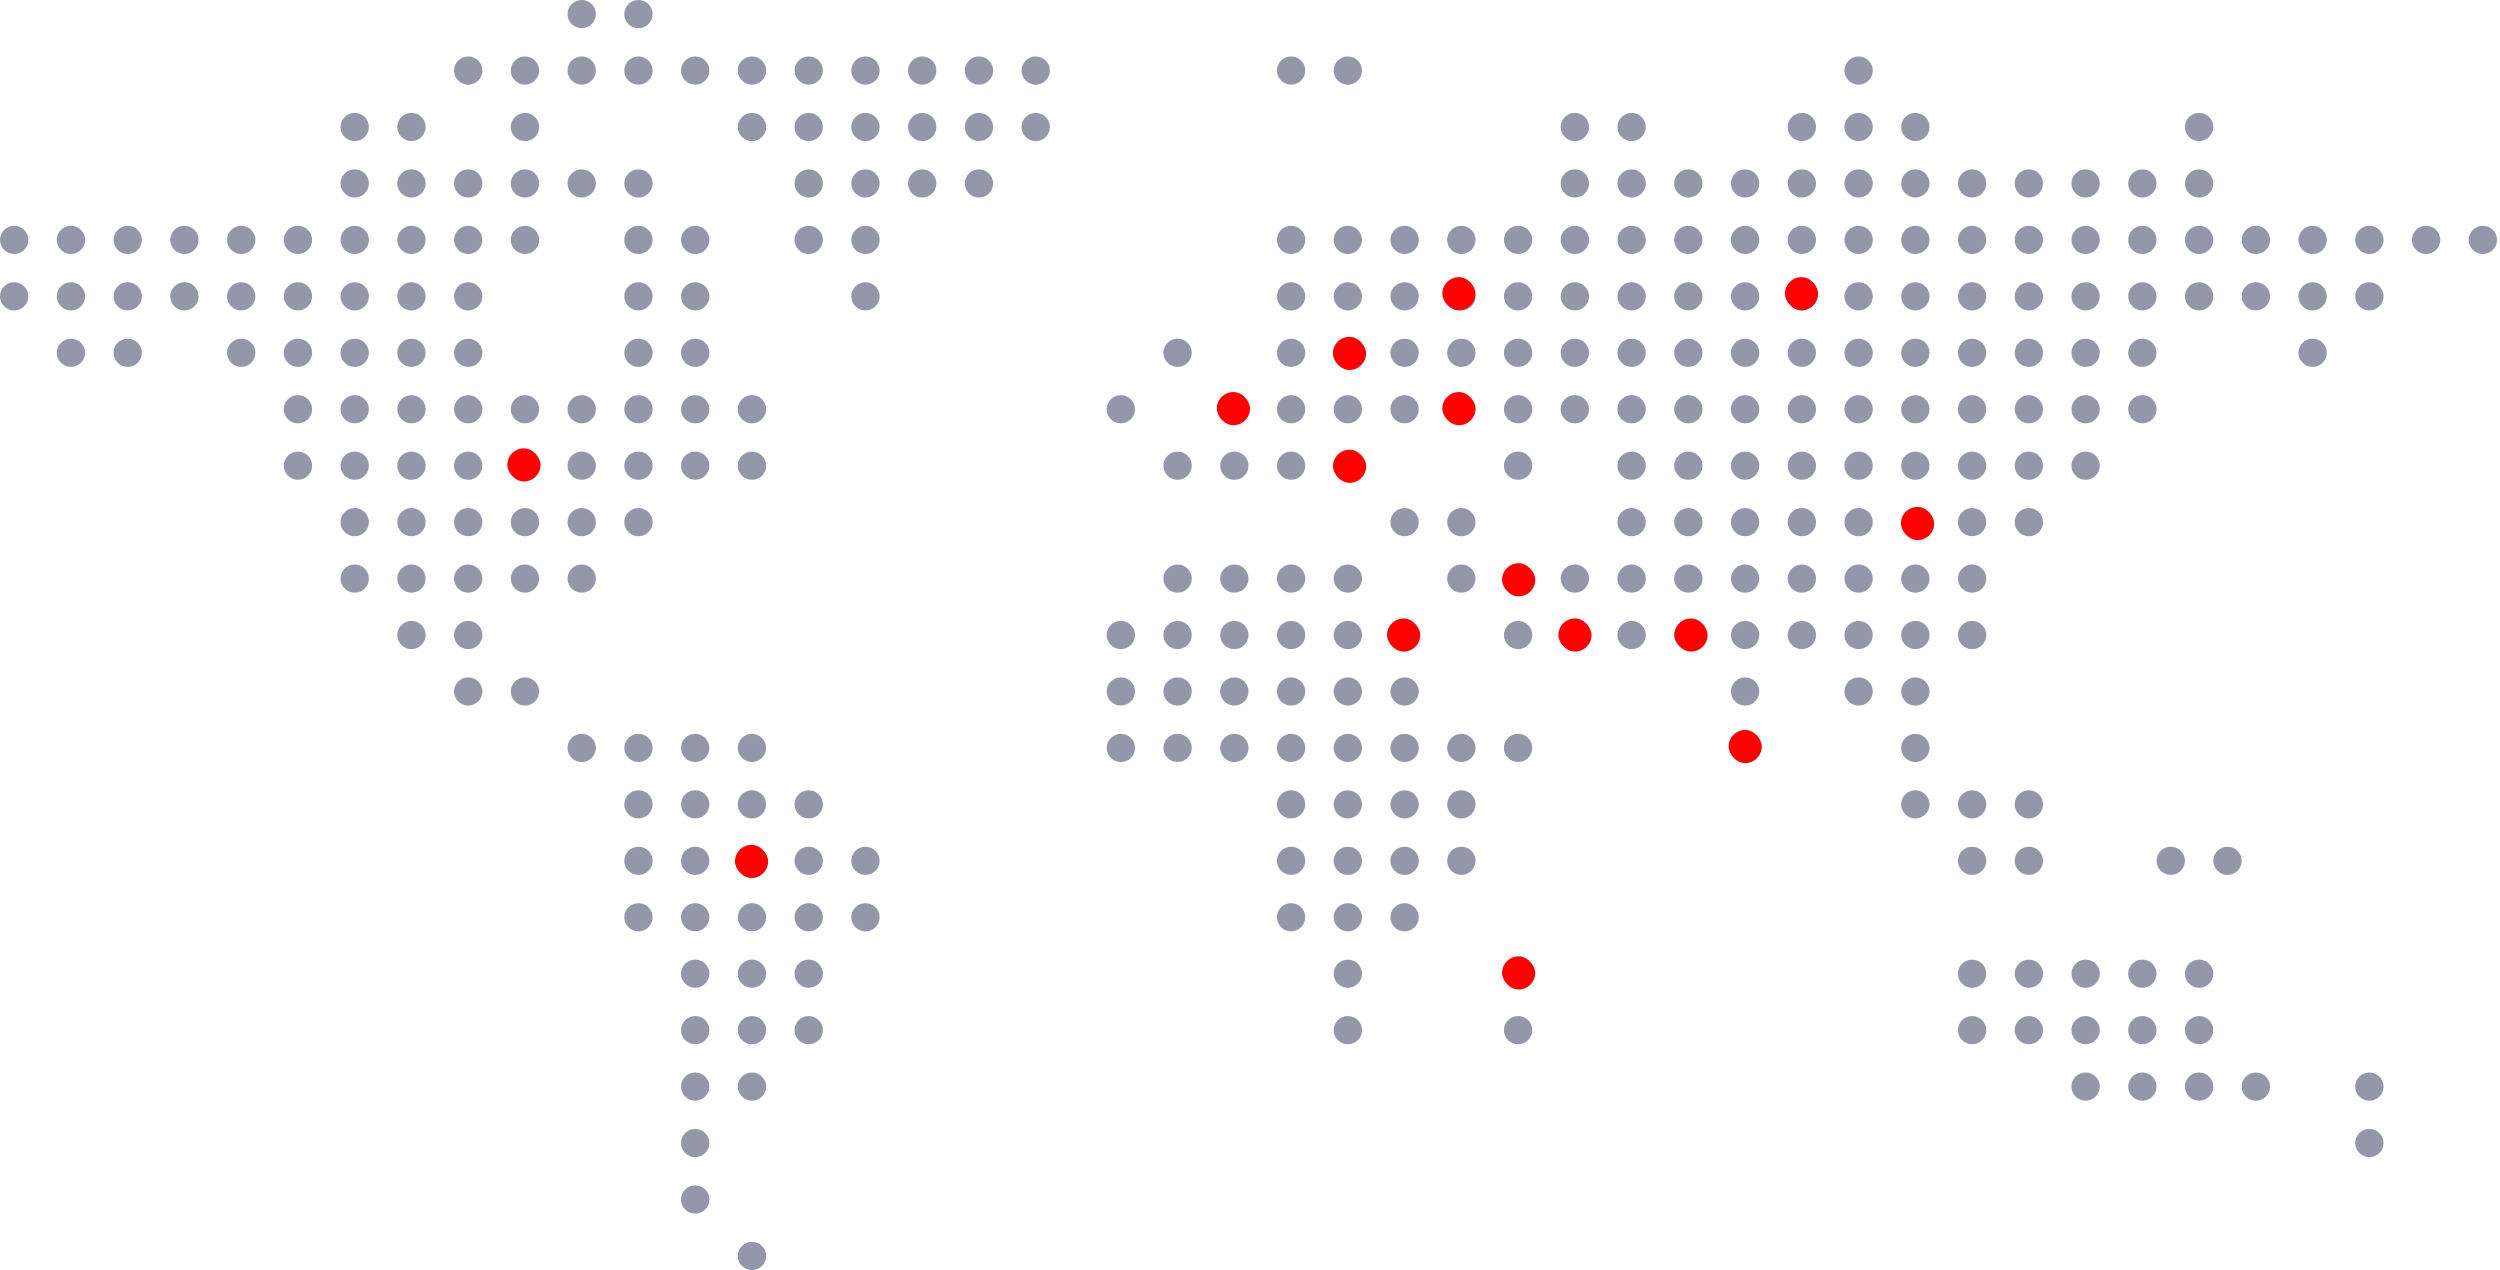 <svg width="561" height="285" viewBox="0 0 561 285" fill="none" xmlns="http://www.w3.org/2000/svg">
<path fill-rule="evenodd" clip-rule="evenodd" d="M0 53.833C0 52.084 1.435 50.667 3.184 50.667C4.933 50.667 6.367 52.084 6.367 53.833C6.367 55.582 4.933 57 3.184 57C1.435 57 0 55.582 0 53.833ZM0 66.5C0 64.751 1.435 63.333 3.184 63.333C4.933 63.333 6.367 64.751 6.367 66.5C6.367 68.249 4.933 69.667 3.184 69.667C1.435 69.667 0 68.249 0 66.5ZM12.735 53.833C12.735 52.084 14.17 50.667 15.919 50.667C17.668 50.667 19.102 52.084 19.102 53.833C19.102 55.582 17.668 57 15.919 57C14.17 57 12.735 55.582 12.735 53.833ZM12.735 66.5C12.735 64.751 14.17 63.333 15.919 63.333C17.668 63.333 19.102 64.751 19.102 66.5C19.102 68.249 17.668 69.667 15.919 69.667C14.17 69.667 12.735 68.249 12.735 66.5ZM12.735 79.167C12.735 77.418 14.17 76 15.919 76C17.668 76 19.102 77.418 19.102 79.167C19.102 80.916 17.668 82.333 15.919 82.333C14.17 82.333 12.735 80.916 12.735 79.167ZM25.47 53.833C25.47 52.084 26.905 50.667 28.654 50.667C30.403 50.667 31.837 52.084 31.837 53.833C31.837 55.582 30.403 57 28.654 57C26.905 57 25.47 55.582 25.47 53.833ZM25.47 66.5C25.47 64.751 26.905 63.333 28.654 63.333C30.403 63.333 31.837 64.751 31.837 66.5C31.837 68.249 30.403 69.667 28.654 69.667C26.905 69.667 25.47 68.249 25.47 66.5ZM38.205 53.833C38.205 52.084 39.64 50.667 41.389 50.667C43.138 50.667 44.572 52.084 44.572 53.833C44.572 55.582 43.138 57 41.389 57C39.64 57 38.205 55.582 38.205 53.833ZM38.205 66.5C38.205 64.751 39.64 63.333 41.389 63.333C43.138 63.333 44.572 64.751 44.572 66.5C44.572 68.249 43.138 69.667 41.389 69.667C39.64 69.667 38.205 68.249 38.205 66.5ZM25.47 79.167C25.47 77.418 26.905 76 28.654 76C30.403 76 31.837 77.418 31.837 79.167C31.837 80.916 30.403 82.333 28.654 82.333C26.905 82.333 25.47 80.916 25.47 79.167ZM50.94 53.833C50.94 52.084 52.375 50.667 54.124 50.667C55.873 50.667 57.307 52.084 57.307 53.833C57.307 55.582 55.873 57 54.124 57C52.375 57 50.94 55.582 50.94 53.833ZM50.94 66.5C50.94 64.751 52.375 63.333 54.124 63.333C55.873 63.333 57.307 64.751 57.307 66.5C57.307 68.249 55.873 69.667 54.124 69.667C52.375 69.667 50.94 68.249 50.94 66.5ZM50.94 79.167C50.94 77.418 52.375 76 54.124 76C55.873 76 57.307 77.418 57.307 79.167C57.307 80.916 55.873 82.333 54.124 82.333C52.375 82.333 50.94 80.916 50.94 79.167ZM63.675 53.833C63.675 52.084 65.11 50.667 66.859 50.667C68.608 50.667 70.042 52.084 70.042 53.833C70.042 55.582 68.608 57 66.859 57C65.11 57 63.675 55.582 63.675 53.833ZM63.675 66.5C63.675 64.751 65.11 63.333 66.859 63.333C68.608 63.333 70.042 64.751 70.042 66.5C70.042 68.249 68.608 69.667 66.859 69.667C65.11 69.667 63.675 68.249 63.675 66.5ZM63.675 79.167C63.675 77.418 65.11 76 66.859 76C68.608 76 70.042 77.418 70.042 79.167C70.042 80.916 68.608 82.333 66.859 82.333C65.11 82.333 63.675 80.916 63.675 79.167ZM63.675 91.833C63.675 90.084 65.11 88.667 66.859 88.667C68.608 88.667 70.042 90.084 70.042 91.833C70.042 93.582 68.608 95 66.859 95C65.11 95 63.675 93.582 63.675 91.833ZM63.675 104.5C63.675 102.751 65.11 101.333 66.859 101.333C68.608 101.333 70.042 102.751 70.042 104.5C70.042 106.249 68.608 107.667 66.859 107.667C65.11 107.667 63.675 106.249 63.675 104.5ZM76.41 28.5C76.41 26.751 77.845 25.333 79.594 25.333C81.343 25.333 82.777 26.751 82.777 28.5C82.777 30.249 81.343 31.667 79.594 31.667C77.845 31.667 76.41 30.249 76.41 28.5ZM76.41 41.167C76.41 39.418 77.845 38 79.594 38C81.343 38 82.777 39.418 82.777 41.167C82.777 42.916 81.343 44.333 79.594 44.333C77.845 44.333 76.41 42.916 76.41 41.167ZM76.41 53.833C76.41 52.084 77.845 50.667 79.594 50.667C81.343 50.667 82.777 52.084 82.777 53.833C82.777 55.582 81.343 57 79.594 57C77.845 57 76.41 55.582 76.41 53.833ZM76.41 66.5C76.41 64.751 77.845 63.333 79.594 63.333C81.343 63.333 82.777 64.751 82.777 66.5C82.777 68.249 81.343 69.667 79.594 69.667C77.845 69.667 76.41 68.249 76.41 66.5ZM76.41 79.167C76.41 77.418 77.845 76 79.594 76C81.343 76 82.777 77.418 82.777 79.167C82.777 80.916 81.343 82.333 79.594 82.333C77.845 82.333 76.41 80.916 76.41 79.167ZM76.41 91.833C76.41 90.084 77.845 88.667 79.594 88.667C81.343 88.667 82.777 90.084 82.777 91.833C82.777 93.582 81.343 95 79.594 95C77.845 95 76.41 93.582 76.41 91.833ZM76.41 104.5C76.41 102.751 77.845 101.333 79.594 101.333C81.343 101.333 82.777 102.751 82.777 104.5C82.777 106.249 81.343 107.667 79.594 107.667C77.845 107.667 76.41 106.249 76.41 104.5ZM76.41 117.167C76.41 115.418 77.845 114 79.594 114C81.343 114 82.777 115.418 82.777 117.167C82.777 118.916 81.343 120.333 79.594 120.333C77.845 120.333 76.41 118.916 76.41 117.167ZM76.41 129.833C76.41 128.084 77.845 126.667 79.594 126.667C81.343 126.667 82.777 128.084 82.777 129.833C82.777 131.582 81.343 133 79.594 133C77.845 133 76.41 131.582 76.41 129.833ZM89.145 28.5C89.145 26.751 90.58 25.333 92.329 25.333C94.078 25.333 95.512 26.751 95.512 28.5C95.512 30.249 94.078 31.667 92.329 31.667C90.58 31.667 89.145 30.249 89.145 28.5ZM101.88 15.833C101.88 14.084 103.315 12.667 105.064 12.667C106.812 12.667 108.247 14.084 108.247 15.833C108.247 17.582 106.812 19 105.064 19C103.315 19 101.88 17.582 101.88 15.833ZM89.145 41.167C89.145 39.418 90.58 38 92.329 38C94.078 38 95.512 39.418 95.512 41.167C95.512 42.916 94.078 44.333 92.329 44.333C90.58 44.333 89.145 42.916 89.145 41.167ZM89.145 53.833C89.145 52.084 90.58 50.667 92.329 50.667C94.078 50.667 95.512 52.084 95.512 53.833C95.512 55.582 94.078 57 92.329 57C90.58 57 89.145 55.582 89.145 53.833ZM89.145 66.5C89.145 64.751 90.58 63.333 92.329 63.333C94.078 63.333 95.512 64.751 95.512 66.5C95.512 68.249 94.078 69.667 92.329 69.667C90.58 69.667 89.145 68.249 89.145 66.5ZM89.145 79.167C89.145 77.418 90.58 76 92.329 76C94.078 76 95.512 77.418 95.512 79.167C95.512 80.916 94.078 82.333 92.329 82.333C90.58 82.333 89.145 80.916 89.145 79.167ZM89.145 91.833C89.145 90.084 90.58 88.667 92.329 88.667C94.078 88.667 95.512 90.084 95.512 91.833C95.512 93.582 94.078 95 92.329 95C90.58 95 89.145 93.582 89.145 91.833ZM89.145 104.5C89.145 102.751 90.58 101.333 92.329 101.333C94.078 101.333 95.512 102.751 95.512 104.5C95.512 106.249 94.078 107.667 92.329 107.667C90.58 107.667 89.145 106.249 89.145 104.5ZM89.145 117.167C89.145 115.418 90.58 114 92.329 114C94.078 114 95.512 115.418 95.512 117.167C95.512 118.916 94.078 120.333 92.329 120.333C90.58 120.333 89.145 118.916 89.145 117.167ZM89.145 129.833C89.145 128.084 90.58 126.667 92.329 126.667C94.078 126.667 95.512 128.084 95.512 129.833C95.512 131.582 94.078 133 92.329 133C90.58 133 89.145 131.582 89.145 129.833ZM89.145 142.5C89.145 140.751 90.58 139.333 92.329 139.333C94.078 139.333 95.512 140.751 95.512 142.5C95.512 144.249 94.078 145.667 92.329 145.667C90.58 145.667 89.145 144.249 89.145 142.5ZM101.88 41.167C101.88 39.418 103.315 38 105.064 38C106.812 38 108.247 39.418 108.247 41.167C108.247 42.916 106.812 44.333 105.064 44.333C103.315 44.333 101.88 42.916 101.88 41.167ZM101.88 53.833C101.88 52.084 103.315 50.667 105.064 50.667C106.812 50.667 108.247 52.084 108.247 53.833C108.247 55.582 106.812 57 105.064 57C103.315 57 101.88 55.582 101.88 53.833ZM101.88 66.5C101.88 64.751 103.315 63.333 105.064 63.333C106.812 63.333 108.247 64.751 108.247 66.5C108.247 68.249 106.812 69.667 105.064 69.667C103.315 69.667 101.88 68.249 101.88 66.5ZM101.88 79.167C101.88 77.418 103.315 76 105.064 76C106.812 76 108.247 77.418 108.247 79.167C108.247 80.916 106.812 82.333 105.064 82.333C103.315 82.333 101.88 80.916 101.88 79.167ZM101.88 91.833C101.88 90.084 103.315 88.667 105.064 88.667C106.812 88.667 108.247 90.084 108.247 91.833C108.247 93.582 106.812 95 105.064 95C103.315 95 101.88 93.582 101.88 91.833ZM101.88 104.5C101.88 102.751 103.315 101.333 105.064 101.333C106.812 101.333 108.247 102.751 108.247 104.5C108.247 106.249 106.812 107.667 105.064 107.667C103.315 107.667 101.88 106.249 101.88 104.5ZM101.88 117.167C101.88 115.418 103.315 114 105.064 114C106.812 114 108.247 115.418 108.247 117.167C108.247 118.916 106.812 120.333 105.064 120.333C103.315 120.333 101.88 118.916 101.88 117.167ZM101.88 129.833C101.88 128.084 103.315 126.667 105.064 126.667C106.812 126.667 108.247 128.084 108.247 129.833C108.247 131.582 106.812 133 105.064 133C103.315 133 101.88 131.582 101.88 129.833ZM101.88 142.5C101.88 140.751 103.315 139.333 105.064 139.333C106.812 139.333 108.247 140.751 108.247 142.5C108.247 144.249 106.812 145.667 105.064 145.667C103.315 145.667 101.88 144.249 101.88 142.5ZM101.88 155.167C101.88 153.418 103.315 152 105.064 152C106.812 152 108.247 153.418 108.247 155.167C108.247 156.916 106.812 158.333 105.064 158.333C103.315 158.333 101.88 156.916 101.88 155.167ZM114.615 15.833C114.615 14.084 116.05 12.667 117.799 12.667C119.547 12.667 120.982 14.084 120.982 15.833C120.982 17.582 119.547 19 117.799 19C116.05 19 114.615 17.582 114.615 15.833ZM114.615 28.5C114.615 26.751 116.05 25.333 117.799 25.333C119.547 25.333 120.982 26.751 120.982 28.5C120.982 30.249 119.547 31.667 117.799 31.667C116.05 31.667 114.615 30.249 114.615 28.5ZM114.615 41.167C114.615 39.418 116.05 38 117.799 38C119.547 38 120.982 39.418 120.982 41.167C120.982 42.916 119.547 44.333 117.799 44.333C116.05 44.333 114.615 42.916 114.615 41.167ZM127.35 41.167C127.35 39.418 128.785 38 130.534 38C132.282 38 133.717 39.418 133.717 41.167C133.717 42.916 132.282 44.333 130.534 44.333C128.785 44.333 127.35 42.916 127.35 41.167ZM140.085 41.167C140.085 39.418 141.52 38 143.268 38C145.017 38 146.452 39.418 146.452 41.167C146.452 42.916 145.017 44.333 143.268 44.333C141.52 44.333 140.085 42.916 140.085 41.167ZM114.615 53.833C114.615 52.084 116.05 50.667 117.799 50.667C119.547 50.667 120.982 52.084 120.982 53.833C120.982 55.582 119.547 57 117.799 57C116.05 57 114.615 55.582 114.615 53.833ZM114.615 91.833C114.615 90.084 116.05 88.667 117.799 88.667C119.547 88.667 120.982 90.084 120.982 91.833C120.982 93.582 119.547 95 117.799 95C116.05 95 114.615 93.582 114.615 91.833ZM114.615 104.5C114.615 102.751 116.05 101.333 117.799 101.333C119.547 101.333 120.982 102.751 120.982 104.5C120.982 106.249 119.547 107.667 117.799 107.667C116.05 107.667 114.615 106.249 114.615 104.5ZM114.615 117.167C114.615 115.418 116.05 114 117.799 114C119.547 114 120.982 115.418 120.982 117.167C120.982 118.916 119.547 120.333 117.799 120.333C116.05 120.333 114.615 118.916 114.615 117.167ZM114.615 129.833C114.615 128.084 116.05 126.667 117.799 126.667C119.547 126.667 120.982 128.084 120.982 129.833C120.982 131.582 119.547 133 117.799 133C116.05 133 114.615 131.582 114.615 129.833ZM127.35 91.833C127.35 90.084 128.785 88.667 130.534 88.667C132.282 88.667 133.717 90.084 133.717 91.833C133.717 93.582 132.282 95 130.534 95C128.785 95 127.35 93.582 127.35 91.833ZM127.35 104.5C127.35 102.751 128.785 101.333 130.534 101.333C132.282 101.333 133.717 102.751 133.717 104.5C133.717 106.249 132.282 107.667 130.534 107.667C128.785 107.667 127.35 106.249 127.35 104.5ZM127.35 117.167C127.35 115.418 128.785 114 130.534 114C132.282 114 133.717 115.418 133.717 117.167C133.717 118.916 132.282 120.333 130.534 120.333C128.785 120.333 127.35 118.916 127.35 117.167ZM127.35 129.833C127.35 128.084 128.785 126.667 130.534 126.667C132.282 126.667 133.717 128.084 133.717 129.833C133.717 131.582 132.282 133 130.534 133C128.785 133 127.35 131.582 127.35 129.833ZM127.35 167.833C127.35 166.084 128.785 164.667 130.534 164.667C132.282 164.667 133.717 166.084 133.717 167.833C133.717 169.582 132.282 171 130.534 171C128.785 171 127.35 169.582 127.35 167.833ZM140.085 167.833C140.085 166.084 141.52 164.667 143.268 164.667C145.017 164.667 146.452 166.084 146.452 167.833C146.452 169.582 145.017 171 143.268 171C141.52 171 140.085 169.582 140.085 167.833ZM152.82 167.833C152.82 166.084 154.255 164.667 156.003 164.667C157.752 164.667 159.187 166.084 159.187 167.833C159.187 169.582 157.752 171 156.003 171C154.255 171 152.82 169.582 152.82 167.833ZM165.555 167.833C165.555 166.084 166.99 164.667 168.738 164.667C170.487 164.667 171.922 166.084 171.922 167.833C171.922 169.582 170.487 171 168.738 171C166.99 171 165.555 169.582 165.555 167.833ZM140.085 180.5C140.085 178.751 141.52 177.333 143.268 177.333C145.017 177.333 146.452 178.751 146.452 180.5C146.452 182.249 145.017 183.667 143.268 183.667C141.52 183.667 140.085 182.249 140.085 180.5ZM152.82 180.5C152.82 178.751 154.255 177.333 156.003 177.333C157.752 177.333 159.187 178.751 159.187 180.5C159.187 182.249 157.752 183.667 156.003 183.667C154.255 183.667 152.82 182.249 152.82 180.5ZM165.555 180.5C165.555 178.751 166.99 177.333 168.738 177.333C170.487 177.333 171.922 178.751 171.922 180.5C171.922 182.249 170.487 183.667 168.738 183.667C166.99 183.667 165.555 182.249 165.555 180.5ZM178.29 180.5C178.29 178.751 179.725 177.333 181.473 177.333C183.222 177.333 184.657 178.751 184.657 180.5C184.657 182.249 183.222 183.667 181.473 183.667C179.725 183.667 178.29 182.249 178.29 180.5ZM140.085 193.167C140.085 191.418 141.52 190 143.268 190C145.017 190 146.452 191.418 146.452 193.167C146.452 194.916 145.017 196.333 143.268 196.333C141.52 196.333 140.085 194.916 140.085 193.167ZM152.82 193.167C152.82 191.418 154.255 190 156.003 190C157.752 190 159.187 191.418 159.187 193.167C159.187 194.916 157.752 196.333 156.003 196.333C154.255 196.333 152.82 194.916 152.82 193.167ZM165.555 193.167C165.555 191.418 166.99 190 168.738 190C170.487 190 171.922 191.418 171.922 193.167C171.922 194.916 170.487 196.333 168.738 196.333C166.99 196.333 165.555 194.916 165.555 193.167ZM178.29 193.167C178.29 191.418 179.725 190 181.473 190C183.222 190 184.657 191.418 184.657 193.167C184.657 194.916 183.222 196.333 181.473 196.333C179.725 196.333 178.29 194.916 178.29 193.167ZM191.025 193.167C191.025 191.418 192.46 190 194.208 190C195.957 190 197.392 191.418 197.392 193.167C197.392 194.916 195.957 196.333 194.208 196.333C192.46 196.333 191.025 194.916 191.025 193.167ZM140.085 205.833C140.085 204.084 141.52 202.667 143.268 202.667C145.017 202.667 146.452 204.084 146.452 205.833C146.452 207.582 145.017 209 143.268 209C141.52 209 140.085 207.582 140.085 205.833ZM152.82 205.833C152.82 204.084 154.255 202.667 156.003 202.667C157.752 202.667 159.187 204.084 159.187 205.833C159.187 207.582 157.752 209 156.003 209C154.255 209 152.82 207.582 152.82 205.833ZM165.555 205.833C165.555 204.084 166.99 202.667 168.738 202.667C170.487 202.667 171.922 204.084 171.922 205.833C171.922 207.582 170.487 209 168.738 209C166.99 209 165.555 207.582 165.555 205.833ZM178.29 205.833C178.29 204.084 179.725 202.667 181.473 202.667C183.222 202.667 184.657 204.084 184.657 205.833C184.657 207.582 183.222 209 181.473 209C179.725 209 178.29 207.582 178.29 205.833ZM152.82 218.5C152.82 216.751 154.255 215.333 156.003 215.333C157.752 215.333 159.187 216.751 159.187 218.5C159.187 220.249 157.752 221.667 156.003 221.667C154.255 221.667 152.82 220.249 152.82 218.5ZM165.555 218.5C165.555 216.751 166.99 215.333 168.738 215.333C170.487 215.333 171.922 216.751 171.922 218.5C171.922 220.249 170.487 221.667 168.738 221.667C166.99 221.667 165.555 220.249 165.555 218.5ZM178.29 218.5C178.29 216.751 179.725 215.333 181.473 215.333C183.222 215.333 184.657 216.751 184.657 218.5C184.657 220.249 183.222 221.667 181.473 221.667C179.725 221.667 178.29 220.249 178.29 218.5ZM152.82 231.167C152.82 229.418 154.255 228 156.003 228C157.752 228 159.187 229.418 159.187 231.167C159.187 232.916 157.752 234.333 156.003 234.333C154.255 234.333 152.82 232.916 152.82 231.167ZM165.555 231.167C165.555 229.418 166.99 228 168.738 228C170.487 228 171.922 229.418 171.922 231.167C171.922 232.916 170.487 234.333 168.738 234.333C166.99 234.333 165.555 232.916 165.555 231.167ZM152.82 243.833C152.82 242.084 154.255 240.667 156.003 240.667C157.752 240.667 159.187 242.084 159.187 243.833C159.187 245.582 157.752 247 156.003 247C154.255 247 152.82 245.582 152.82 243.833ZM152.82 256.5C152.82 254.751 154.255 253.333 156.003 253.333C157.752 253.333 159.187 254.751 159.187 256.5C159.187 258.249 157.752 259.667 156.003 259.667C154.255 259.667 152.82 258.249 152.82 256.5ZM152.82 269.167C152.82 267.418 154.255 266 156.003 266C157.752 266 159.187 267.418 159.187 269.167C159.187 270.916 157.752 272.333 156.003 272.333C154.255 272.333 152.82 270.916 152.82 269.167ZM165.555 281.833C165.555 280.084 166.99 278.667 168.738 278.667C170.487 278.667 171.922 280.084 171.922 281.833C171.922 283.582 170.487 285 168.738 285C166.99 285 165.555 283.582 165.555 281.833ZM165.555 243.833C165.555 242.084 166.99 240.667 168.738 240.667C170.487 240.667 171.922 242.084 171.922 243.833C171.922 245.582 170.487 247 168.738 247C166.99 247 165.555 245.582 165.555 243.833ZM178.29 231.167C178.29 229.418 179.725 228 181.473 228C183.222 228 184.657 229.418 184.657 231.167C184.657 232.916 183.222 234.333 181.473 234.333C179.725 234.333 178.29 232.916 178.29 231.167ZM191.025 205.833C191.025 204.084 192.46 202.667 194.208 202.667C195.957 202.667 197.392 204.084 197.392 205.833C197.392 207.582 195.957 209 194.208 209C192.46 209 191.025 207.582 191.025 205.833ZM140.085 79.167C140.085 77.418 141.52 76 143.268 76C145.017 76 146.452 77.418 146.452 79.167C146.452 80.916 145.017 82.333 143.268 82.333C141.52 82.333 140.085 80.916 140.085 79.167ZM140.085 91.833C140.085 90.084 141.52 88.667 143.268 88.667C145.017 88.667 146.452 90.084 146.452 91.833C146.452 93.582 145.017 95 143.268 95C141.52 95 140.085 93.582 140.085 91.833ZM140.085 53.833C140.085 52.084 141.52 50.667 143.268 50.667C145.017 50.667 146.452 52.084 146.452 53.833C146.452 55.582 145.017 57 143.268 57C141.52 57 140.085 55.582 140.085 53.833ZM140.085 66.5C140.085 64.751 141.52 63.333 143.268 63.333C145.017 63.333 146.452 64.751 146.452 66.5C146.452 68.249 145.017 69.667 143.268 69.667C141.52 69.667 140.085 68.249 140.085 66.5ZM140.085 104.5C140.085 102.751 141.52 101.333 143.268 101.333C145.017 101.333 146.452 102.751 146.452 104.5C146.452 106.249 145.017 107.667 143.268 107.667C141.52 107.667 140.085 106.249 140.085 104.5ZM152.82 79.167C152.82 77.418 154.255 76 156.003 76C157.752 76 159.187 77.418 159.187 79.167C159.187 80.916 157.752 82.333 156.003 82.333C154.255 82.333 152.82 80.916 152.82 79.167ZM152.82 91.833C152.82 90.084 154.255 88.667 156.003 88.667C157.752 88.667 159.187 90.084 159.187 91.833C159.187 93.582 157.752 95 156.003 95C154.255 95 152.82 93.582 152.82 91.833ZM152.82 53.833C152.82 52.084 154.255 50.667 156.003 50.667C157.752 50.667 159.187 52.084 159.187 53.833C159.187 55.582 157.752 57 156.003 57C154.255 57 152.82 55.582 152.82 53.833ZM152.82 66.5C152.82 64.751 154.255 63.333 156.003 63.333C157.752 63.333 159.187 64.751 159.187 66.5C159.187 68.249 157.752 69.667 156.003 69.667C154.255 69.667 152.82 68.249 152.82 66.5ZM152.82 104.5C152.82 102.751 154.255 101.333 156.003 101.333C157.752 101.333 159.187 102.751 159.187 104.5C159.187 106.249 157.752 107.667 156.003 107.667C154.255 107.667 152.82 106.249 152.82 104.5ZM165.555 91.833C165.555 90.084 166.99 88.667 168.738 88.667C170.487 88.667 171.922 90.084 171.922 91.833C171.922 93.582 170.487 95 168.738 95C166.99 95 165.555 93.582 165.555 91.833ZM165.555 104.5C165.555 102.751 166.99 101.333 168.738 101.333C170.487 101.333 171.922 102.751 171.922 104.5C171.922 106.249 170.487 107.667 168.738 107.667C166.99 107.667 165.555 106.249 165.555 104.5ZM140.085 117.167C140.085 115.418 141.52 114 143.268 114C145.017 114 146.452 115.418 146.452 117.167C146.452 118.916 145.017 120.333 143.268 120.333C141.52 120.333 140.085 118.916 140.085 117.167ZM114.615 155.167C114.615 153.418 116.05 152 117.799 152C119.547 152 120.982 153.418 120.982 155.167C120.982 156.916 119.547 158.333 117.799 158.333C116.05 158.333 114.615 156.916 114.615 155.167ZM127.35 3.167C127.35 1.418 128.785 0 130.534 0C132.282 0 133.717 1.418 133.717 3.167C133.717 4.916 132.282 6.333 130.534 6.333C128.785 6.333 127.35 4.916 127.35 3.167ZM127.35 15.833C127.35 14.084 128.785 12.667 130.534 12.667C132.282 12.667 133.717 14.084 133.717 15.833C133.717 17.582 132.282 19 130.534 19C128.785 19 127.35 17.582 127.35 15.833ZM140.085 3.167C140.085 1.418 141.52 0 143.268 0C145.017 0 146.452 1.418 146.452 3.167C146.452 4.916 145.017 6.333 143.268 6.333C141.52 6.333 140.085 4.916 140.085 3.167ZM140.085 15.833C140.085 14.084 141.52 12.667 143.268 12.667C145.017 12.667 146.452 14.084 146.452 15.833C146.452 17.582 145.017 19 143.268 19C141.52 19 140.085 17.582 140.085 15.833ZM152.82 15.833C152.82 14.084 154.255 12.667 156.003 12.667C157.752 12.667 159.187 14.084 159.187 15.833C159.187 17.582 157.752 19 156.003 19C154.255 19 152.82 17.582 152.82 15.833ZM165.555 15.833C165.555 14.084 166.99 12.667 168.738 12.667C170.487 12.667 171.922 14.084 171.922 15.833C171.922 17.582 170.487 19 168.738 19C166.99 19 165.555 17.582 165.555 15.833ZM165.555 28.5C165.555 26.751 166.99 25.333 168.738 25.333C170.487 25.333 171.922 26.751 171.922 28.5C171.922 30.249 170.487 31.667 168.738 31.667C166.99 31.667 165.555 30.249 165.555 28.5ZM178.29 15.833C178.29 14.084 179.725 12.667 181.473 12.667C183.222 12.667 184.657 14.084 184.657 15.833C184.657 17.582 183.222 19 181.473 19C179.725 19 178.29 17.582 178.29 15.833ZM191.025 15.833C191.025 14.084 192.46 12.667 194.208 12.667C195.957 12.667 197.392 14.084 197.392 15.833C197.392 17.582 195.957 19 194.208 19C192.46 19 191.025 17.582 191.025 15.833ZM203.76 15.833C203.76 14.084 205.194 12.667 206.943 12.667C208.692 12.667 210.127 14.084 210.127 15.833C210.127 17.582 208.692 19 206.943 19C205.194 19 203.76 17.582 203.76 15.833ZM216.495 15.833C216.495 14.084 217.929 12.667 219.678 12.667C221.427 12.667 222.862 14.084 222.862 15.833C222.862 17.582 221.427 19 219.678 19C217.929 19 216.495 17.582 216.495 15.833ZM229.23 15.833C229.23 14.084 230.664 12.667 232.413 12.667C234.162 12.667 235.597 14.084 235.597 15.833C235.597 17.582 234.162 19 232.413 19C230.664 19 229.23 17.582 229.23 15.833ZM286.537 15.833C286.537 14.084 287.972 12.667 289.721 12.667C291.47 12.667 292.904 14.084 292.904 15.833C292.904 17.582 291.47 19 289.721 19C287.972 19 286.537 17.582 286.537 15.833ZM299.272 15.833C299.272 14.084 300.707 12.667 302.456 12.667C304.205 12.667 305.639 14.084 305.639 15.833C305.639 17.582 304.205 19 302.456 19C300.707 19 299.272 17.582 299.272 15.833ZM178.29 28.5C178.29 26.751 179.725 25.333 181.473 25.333C183.222 25.333 184.657 26.751 184.657 28.5C184.657 30.249 183.222 31.667 181.473 31.667C179.725 31.667 178.29 30.249 178.29 28.5ZM191.025 28.5C191.025 26.751 192.46 25.333 194.208 25.333C195.957 25.333 197.392 26.751 197.392 28.5C197.392 30.249 195.957 31.667 194.208 31.667C192.46 31.667 191.025 30.249 191.025 28.5ZM203.76 28.5C203.76 26.751 205.194 25.333 206.943 25.333C208.692 25.333 210.127 26.751 210.127 28.5C210.127 30.249 208.692 31.667 206.943 31.667C205.194 31.667 203.76 30.249 203.76 28.5ZM216.495 28.5C216.495 26.751 217.929 25.333 219.678 25.333C221.427 25.333 222.862 26.751 222.862 28.5C222.862 30.249 221.427 31.667 219.678 31.667C217.929 31.667 216.495 30.249 216.495 28.5ZM178.29 41.167C178.29 39.418 179.725 38 181.473 38C183.222 38 184.657 39.418 184.657 41.167C184.657 42.916 183.222 44.333 181.473 44.333C179.725 44.333 178.29 42.916 178.29 41.167ZM191.025 41.167C191.025 39.418 192.46 38 194.208 38C195.957 38 197.392 39.418 197.392 41.167C197.392 42.916 195.957 44.333 194.208 44.333C192.46 44.333 191.025 42.916 191.025 41.167ZM178.29 53.833C178.29 52.084 179.725 50.667 181.473 50.667C183.222 50.667 184.657 52.084 184.657 53.833C184.657 55.582 183.222 57 181.473 57C179.725 57 178.29 55.582 178.29 53.833ZM191.025 53.833C191.025 52.084 192.46 50.667 194.208 50.667C195.957 50.667 197.392 52.084 197.392 53.833C197.392 55.582 195.957 57 194.208 57C192.46 57 191.025 55.582 191.025 53.833ZM191.025 66.5C191.025 64.751 192.46 63.333 194.208 63.333C195.957 63.333 197.392 64.751 197.392 66.5C197.392 68.249 195.957 69.667 194.208 69.667C192.46 69.667 191.025 68.249 191.025 66.5ZM203.76 41.167C203.76 39.418 205.194 38 206.943 38C208.692 38 210.127 39.418 210.127 41.167C210.127 42.916 208.692 44.333 206.943 44.333C205.194 44.333 203.76 42.916 203.76 41.167ZM216.495 41.167C216.495 39.418 217.929 38 219.678 38C221.427 38 222.862 39.418 222.862 41.167C222.862 42.916 221.427 44.333 219.678 44.333C217.929 44.333 216.495 42.916 216.495 41.167ZM229.23 28.5C229.23 26.751 230.664 25.333 232.413 25.333C234.162 25.333 235.597 26.751 235.597 28.5C235.597 30.249 234.162 31.667 232.413 31.667C230.664 31.667 229.23 30.249 229.23 28.5ZM248.332 91.833C248.332 90.084 249.767 88.667 251.516 88.667C253.265 88.667 254.7 90.084 254.7 91.833C254.7 93.582 253.265 95 251.516 95C249.767 95 248.332 93.582 248.332 91.833ZM248.332 142.5C248.332 140.751 249.767 139.333 251.516 139.333C253.265 139.333 254.7 140.751 254.7 142.5C254.7 144.249 253.265 145.667 251.516 145.667C249.767 145.667 248.332 144.249 248.332 142.5ZM248.332 155.167C248.332 153.418 249.767 152 251.516 152C253.265 152 254.7 153.418 254.7 155.167C254.7 156.916 253.265 158.333 251.516 158.333C249.767 158.333 248.332 156.916 248.332 155.167ZM248.332 167.833C248.332 166.084 249.767 164.667 251.516 164.667C253.265 164.667 254.7 166.084 254.7 167.833C254.7 169.582 253.265 171 251.516 171C249.767 171 248.332 169.582 248.332 167.833ZM261.067 142.5C261.067 140.751 262.502 139.333 264.251 139.333C266 139.333 267.435 140.751 267.435 142.5C267.435 144.249 266 145.667 264.251 145.667C262.502 145.667 261.067 144.249 261.067 142.5ZM261.067 155.167C261.067 153.418 262.502 152 264.251 152C266 152 267.435 153.418 267.435 155.167C267.435 156.916 266 158.333 264.251 158.333C262.502 158.333 261.067 156.916 261.067 155.167ZM261.067 167.833C261.067 166.084 262.502 164.667 264.251 164.667C266 164.667 267.435 166.084 267.435 167.833C267.435 169.582 266 171 264.251 171C262.502 171 261.067 169.582 261.067 167.833ZM273.802 142.5C273.802 140.751 275.237 139.333 276.986 139.333C278.735 139.333 280.169 140.751 280.169 142.5C280.169 144.249 278.735 145.667 276.986 145.667C275.237 145.667 273.802 144.249 273.802 142.5ZM273.802 155.167C273.802 153.418 275.237 152 276.986 152C278.735 152 280.169 153.418 280.169 155.167C280.169 156.916 278.735 158.333 276.986 158.333C275.237 158.333 273.802 156.916 273.802 155.167ZM273.802 167.833C273.802 166.084 275.237 164.667 276.986 164.667C278.735 164.667 280.169 166.084 280.169 167.833C280.169 169.582 278.735 171 276.986 171C275.237 171 273.802 169.582 273.802 167.833ZM286.537 142.5C286.537 140.751 287.972 139.333 289.721 139.333C291.47 139.333 292.904 140.751 292.904 142.5C292.904 144.249 291.47 145.667 289.721 145.667C287.972 145.667 286.537 144.249 286.537 142.5ZM261.067 129.833C261.067 128.084 262.502 126.667 264.251 126.667C266 126.667 267.435 128.084 267.435 129.833C267.435 131.582 266 133 264.251 133C262.502 133 261.067 131.582 261.067 129.833ZM273.802 129.833C273.802 128.084 275.237 126.667 276.986 126.667C278.735 126.667 280.169 128.084 280.169 129.833C280.169 131.582 278.735 133 276.986 133C275.237 133 273.802 131.582 273.802 129.833ZM273.802 104.5C273.802 102.751 275.237 101.333 276.986 101.333C278.735 101.333 280.169 102.751 280.169 104.5C280.169 106.249 278.735 107.667 276.986 107.667C275.237 107.667 273.802 106.249 273.802 104.5ZM273.802 91.833C273.802 90.084 275.237 88.667 276.986 88.667C278.735 88.667 280.169 90.084 280.169 91.833C280.169 93.582 278.735 95 276.986 95C275.237 95 273.802 93.582 273.802 91.833ZM286.537 129.833C286.537 128.084 287.972 126.667 289.721 126.667C291.47 126.667 292.904 128.084 292.904 129.833C292.904 131.582 291.47 133 289.721 133C287.972 133 286.537 131.582 286.537 129.833ZM286.537 155.167C286.537 153.418 287.972 152 289.721 152C291.47 152 292.904 153.418 292.904 155.167C292.904 156.916 291.47 158.333 289.721 158.333C287.972 158.333 286.537 156.916 286.537 155.167ZM286.537 167.833C286.537 166.084 287.972 164.667 289.721 164.667C291.47 164.667 292.904 166.084 292.904 167.833C292.904 169.582 291.47 171 289.721 171C287.972 171 286.537 169.582 286.537 167.833ZM286.537 193.167C286.537 191.418 287.972 190 289.721 190C291.47 190 292.904 191.418 292.904 193.167C292.904 194.916 291.47 196.333 289.721 196.333C287.972 196.333 286.537 194.916 286.537 193.167ZM286.537 180.5C286.537 178.751 287.972 177.333 289.721 177.333C291.47 177.333 292.904 178.751 292.904 180.5C292.904 182.249 291.47 183.667 289.721 183.667C287.972 183.667 286.537 182.249 286.537 180.5ZM286.537 205.833C286.537 204.084 287.972 202.667 289.721 202.667C291.47 202.667 292.904 204.084 292.904 205.833C292.904 207.582 291.47 209 289.721 209C287.972 209 286.537 207.582 286.537 205.833ZM299.272 142.5C299.272 140.751 300.707 139.333 302.456 139.333C304.205 139.333 305.639 140.751 305.639 142.5C305.639 144.249 304.205 145.667 302.456 145.667C300.707 145.667 299.272 144.249 299.272 142.5ZM299.272 129.833C299.272 128.084 300.707 126.667 302.456 126.667C304.205 126.667 305.639 128.084 305.639 129.833C305.639 131.582 304.205 133 302.456 133C300.707 133 299.272 131.582 299.272 129.833ZM299.272 155.167C299.272 153.418 300.707 152 302.456 152C304.205 152 305.639 153.418 305.639 155.167C305.639 156.916 304.205 158.333 302.456 158.333C300.707 158.333 299.272 156.916 299.272 155.167ZM299.272 167.833C299.272 166.084 300.707 164.667 302.456 164.667C304.205 164.667 305.639 166.084 305.639 167.833C305.639 169.582 304.205 171 302.456 171C300.707 171 299.272 169.582 299.272 167.833ZM299.272 193.167C299.272 191.418 300.707 190 302.456 190C304.205 190 305.639 191.418 305.639 193.167C305.639 194.916 304.205 196.333 302.456 196.333C300.707 196.333 299.272 194.916 299.272 193.167ZM299.272 180.5C299.272 178.751 300.707 177.333 302.456 177.333C304.205 177.333 305.639 178.751 305.639 180.5C305.639 182.249 304.205 183.667 302.456 183.667C300.707 183.667 299.272 182.249 299.272 180.5ZM299.272 205.833C299.272 204.084 300.707 202.667 302.456 202.667C304.205 202.667 305.639 204.084 305.639 205.833C305.639 207.582 304.205 209 302.456 209C300.707 209 299.272 207.582 299.272 205.833ZM312.007 142.5C312.007 140.751 313.442 139.333 315.191 139.333C316.94 139.333 318.374 140.751 318.374 142.5C318.374 144.249 316.94 145.667 315.191 145.667C313.442 145.667 312.007 144.249 312.007 142.5ZM312.007 155.167C312.007 153.418 313.442 152 315.191 152C316.94 152 318.374 153.418 318.374 155.167C318.374 156.916 316.94 158.333 315.191 158.333C313.442 158.333 312.007 156.916 312.007 155.167ZM312.007 167.833C312.007 166.084 313.442 164.667 315.191 164.667C316.94 164.667 318.374 166.084 318.374 167.833C318.374 169.582 316.94 171 315.191 171C313.442 171 312.007 169.582 312.007 167.833ZM312.007 193.167C312.007 191.418 313.442 190 315.191 190C316.94 190 318.374 191.418 318.374 193.167C318.374 194.916 316.94 196.333 315.191 196.333C313.442 196.333 312.007 194.916 312.007 193.167ZM312.007 180.5C312.007 178.751 313.442 177.333 315.191 177.333C316.94 177.333 318.374 178.751 318.374 180.5C318.374 182.249 316.94 183.667 315.191 183.667C313.442 183.667 312.007 182.249 312.007 180.5ZM324.742 167.833C324.742 166.084 326.177 164.667 327.926 164.667C329.675 164.667 331.109 166.084 331.109 167.833C331.109 169.582 329.675 171 327.926 171C326.177 171 324.742 169.582 324.742 167.833ZM337.477 167.833C337.477 166.084 338.912 164.667 340.661 164.667C342.41 164.667 343.844 166.084 343.844 167.833C343.844 169.582 342.41 171 340.661 171C338.912 171 337.477 169.582 337.477 167.833ZM324.742 193.167C324.742 191.418 326.177 190 327.926 190C329.675 190 331.109 191.418 331.109 193.167C331.109 194.916 329.675 196.333 327.926 196.333C326.177 196.333 324.742 194.916 324.742 193.167ZM324.742 180.5C324.742 178.751 326.177 177.333 327.926 177.333C329.675 177.333 331.109 178.751 331.109 180.5C331.109 182.249 329.675 183.667 327.926 183.667C326.177 183.667 324.742 182.249 324.742 180.5ZM312.007 205.833C312.007 204.084 313.442 202.667 315.191 202.667C316.94 202.667 318.374 204.084 318.374 205.833C318.374 207.582 316.94 209 315.191 209C313.442 209 312.007 207.582 312.007 205.833ZM337.477 218.5C337.477 216.751 338.912 215.333 340.661 215.333C342.41 215.333 343.844 216.751 343.844 218.5C343.844 220.249 342.41 221.667 340.661 221.667C338.912 221.667 337.477 220.249 337.477 218.5ZM337.477 231.167C337.477 229.418 338.912 228 340.661 228C342.41 228 343.844 229.418 343.844 231.167C343.844 232.916 342.41 234.333 340.661 234.333C338.912 234.333 337.477 232.916 337.477 231.167ZM299.272 218.5C299.272 216.751 300.707 215.333 302.456 215.333C304.205 215.333 305.639 216.751 305.639 218.5C305.639 220.249 304.205 221.667 302.456 221.667C300.707 221.667 299.272 220.249 299.272 218.5ZM299.272 231.167C299.272 229.418 300.707 228 302.456 228C304.205 228 305.639 229.418 305.639 231.167C305.639 232.916 304.205 234.333 302.456 234.333C300.707 234.333 299.272 232.916 299.272 231.167ZM286.537 53.833C286.537 52.084 287.972 50.667 289.721 50.667C291.47 50.667 292.904 52.084 292.904 53.833C292.904 55.582 291.47 57 289.721 57C287.972 57 286.537 55.582 286.537 53.833ZM286.537 66.5C286.537 64.751 287.972 63.333 289.721 63.333C291.47 63.333 292.904 64.751 292.904 66.5C292.904 68.249 291.47 69.667 289.721 69.667C287.972 69.667 286.537 68.249 286.537 66.5ZM286.537 91.833C286.537 90.084 287.972 88.667 289.721 88.667C291.47 88.667 292.904 90.084 292.904 91.833C292.904 93.582 291.47 95 289.721 95C287.972 95 286.537 93.582 286.537 91.833ZM286.537 79.167C286.537 77.418 287.972 76 289.721 76C291.47 76 292.904 77.418 292.904 79.167C292.904 80.916 291.47 82.333 289.721 82.333C287.972 82.333 286.537 80.916 286.537 79.167ZM286.537 104.5C286.537 102.751 287.972 101.333 289.721 101.333C291.47 101.333 292.904 102.751 292.904 104.5C292.904 106.249 291.47 107.667 289.721 107.667C287.972 107.667 286.537 106.249 286.537 104.5ZM299.272 53.833C299.272 52.084 300.707 50.667 302.456 50.667C304.205 50.667 305.639 52.084 305.639 53.833C305.639 55.582 304.205 57 302.456 57C300.707 57 299.272 55.582 299.272 53.833ZM299.272 66.5C299.272 64.751 300.707 63.333 302.456 63.333C304.205 63.333 305.639 64.751 305.639 66.5C305.639 68.249 304.205 69.667 302.456 69.667C300.707 69.667 299.272 68.249 299.272 66.5ZM299.272 91.833C299.272 90.084 300.707 88.667 302.456 88.667C304.205 88.667 305.639 90.084 305.639 91.833C305.639 93.582 304.205 95 302.456 95C300.707 95 299.272 93.582 299.272 91.833ZM299.272 79.167C299.272 77.418 300.707 76 302.456 76C304.205 76 305.639 77.418 305.639 79.167C305.639 80.916 304.205 82.333 302.456 82.333C300.707 82.333 299.272 80.916 299.272 79.167ZM312.007 53.833C312.007 52.084 313.442 50.667 315.191 50.667C316.94 50.667 318.374 52.084 318.374 53.833C318.374 55.582 316.94 57 315.191 57C313.442 57 312.007 55.582 312.007 53.833ZM312.007 66.5C312.007 64.751 313.442 63.333 315.191 63.333C316.94 63.333 318.374 64.751 318.374 66.5C318.374 68.249 316.94 69.667 315.191 69.667C313.442 69.667 312.007 68.249 312.007 66.5ZM312.007 91.833C312.007 90.084 313.442 88.667 315.191 88.667C316.94 88.667 318.374 90.084 318.374 91.833C318.374 93.582 316.94 95 315.191 95C313.442 95 312.007 93.582 312.007 91.833ZM312.007 79.167C312.007 77.418 313.442 76 315.191 76C316.94 76 318.374 77.418 318.374 79.167C318.374 80.916 316.94 82.333 315.191 82.333C313.442 82.333 312.007 80.916 312.007 79.167ZM324.742 53.833C324.742 52.084 326.177 50.667 327.926 50.667C329.675 50.667 331.109 52.084 331.109 53.833C331.109 55.582 329.675 57 327.926 57C326.177 57 324.742 55.582 324.742 53.833ZM324.742 66.5C324.742 64.751 326.177 63.333 327.926 63.333C329.675 63.333 331.109 64.751 331.109 66.5C331.109 68.249 329.675 69.667 327.926 69.667C326.177 69.667 324.742 68.249 324.742 66.5ZM324.742 91.833C324.742 90.084 326.177 88.667 327.926 88.667C329.675 88.667 331.109 90.084 331.109 91.833C331.109 93.582 329.675 95 327.926 95C326.177 95 324.742 93.582 324.742 91.833ZM337.477 104.5C337.477 102.751 338.912 101.333 340.661 101.333C342.41 101.333 343.844 102.751 343.844 104.5C343.844 106.249 342.41 107.667 340.661 107.667C338.912 107.667 337.477 106.249 337.477 104.5ZM324.742 79.167C324.742 77.418 326.177 76 327.926 76C329.675 76 331.109 77.418 331.109 79.167C331.109 80.916 329.675 82.333 327.926 82.333C326.177 82.333 324.742 80.916 324.742 79.167ZM337.477 53.833C337.477 52.084 338.912 50.667 340.661 50.667C342.41 50.667 343.844 52.084 343.844 53.833C343.844 55.582 342.41 57 340.661 57C338.912 57 337.477 55.582 337.477 53.833ZM337.477 66.5C337.477 64.751 338.912 63.333 340.661 63.333C342.41 63.333 343.844 64.751 343.844 66.5C343.844 68.249 342.41 69.667 340.661 69.667C338.912 69.667 337.477 68.249 337.477 66.5ZM337.477 91.833C337.477 90.084 338.912 88.667 340.661 88.667C342.41 88.667 343.844 90.084 343.844 91.833C343.844 93.582 342.41 95 340.661 95C338.912 95 337.477 93.582 337.477 91.833ZM337.477 79.167C337.477 77.418 338.912 76 340.661 76C342.41 76 343.844 77.418 343.844 79.167C343.844 80.916 342.41 82.333 340.661 82.333C338.912 82.333 337.477 80.916 337.477 79.167ZM350.212 53.833C350.212 52.084 351.647 50.667 353.396 50.667C355.145 50.667 356.579 52.084 356.579 53.833C356.579 55.582 355.145 57 353.396 57C351.647 57 350.212 55.582 350.212 53.833ZM350.212 66.5C350.212 64.751 351.647 63.333 353.396 63.333C355.145 63.333 356.579 64.751 356.579 66.5C356.579 68.249 355.145 69.667 353.396 69.667C351.647 69.667 350.212 68.249 350.212 66.5ZM350.212 91.833C350.212 90.084 351.647 88.667 353.396 88.667C355.145 88.667 356.579 90.084 356.579 91.833C356.579 93.582 355.145 95 353.396 95C351.647 95 350.212 93.582 350.212 91.833ZM350.212 79.167C350.212 77.418 351.647 76 353.396 76C355.145 76 356.579 77.418 356.579 79.167C356.579 80.916 355.145 82.333 353.396 82.333C351.647 82.333 350.212 80.916 350.212 79.167ZM362.947 53.833C362.947 52.084 364.382 50.667 366.131 50.667C367.879 50.667 369.314 52.084 369.314 53.833C369.314 55.582 367.879 57 366.131 57C364.382 57 362.947 55.582 362.947 53.833ZM362.947 66.5C362.947 64.751 364.382 63.333 366.131 63.333C367.879 63.333 369.314 64.751 369.314 66.5C369.314 68.249 367.879 69.667 366.131 69.667C364.382 69.667 362.947 68.249 362.947 66.5ZM362.947 91.833C362.947 90.084 364.382 88.667 366.131 88.667C367.879 88.667 369.314 90.084 369.314 91.833C369.314 93.582 367.879 95 366.131 95C364.382 95 362.947 93.582 362.947 91.833ZM362.947 79.167C362.947 77.418 364.382 76 366.131 76C367.879 76 369.314 77.418 369.314 79.167C369.314 80.916 367.879 82.333 366.131 82.333C364.382 82.333 362.947 80.916 362.947 79.167ZM375.682 53.833C375.682 52.084 377.117 50.667 378.866 50.667C380.614 50.667 382.049 52.084 382.049 53.833C382.049 55.582 380.614 57 378.866 57C377.117 57 375.682 55.582 375.682 53.833ZM375.682 66.5C375.682 64.751 377.117 63.333 378.866 63.333C380.614 63.333 382.049 64.751 382.049 66.5C382.049 68.249 380.614 69.667 378.866 69.667C377.117 69.667 375.682 68.249 375.682 66.5ZM375.682 91.833C375.682 90.084 377.117 88.667 378.866 88.667C380.614 88.667 382.049 90.084 382.049 91.833C382.049 93.582 380.614 95 378.866 95C377.117 95 375.682 93.582 375.682 91.833ZM375.682 79.167C375.682 77.418 377.117 76 378.866 76C380.614 76 382.049 77.418 382.049 79.167C382.049 80.916 380.614 82.333 378.866 82.333C377.117 82.333 375.682 80.916 375.682 79.167ZM388.417 53.833C388.417 52.084 389.852 50.667 391.601 50.667C393.349 50.667 394.784 52.084 394.784 53.833C394.784 55.582 393.349 57 391.601 57C389.852 57 388.417 55.582 388.417 53.833ZM388.417 66.5C388.417 64.751 389.852 63.333 391.601 63.333C393.349 63.333 394.784 64.751 394.784 66.5C394.784 68.249 393.349 69.667 391.601 69.667C389.852 69.667 388.417 68.249 388.417 66.5ZM388.417 91.833C388.417 90.084 389.852 88.667 391.601 88.667C393.349 88.667 394.784 90.084 394.784 91.833C394.784 93.582 393.349 95 391.601 95C389.852 95 388.417 93.582 388.417 91.833ZM388.417 79.167C388.417 77.418 389.852 76 391.601 76C393.349 76 394.784 77.418 394.784 79.167C394.784 80.916 393.349 82.333 391.601 82.333C389.852 82.333 388.417 80.916 388.417 79.167ZM401.152 53.833C401.152 52.084 402.587 50.667 404.336 50.667C406.084 50.667 407.519 52.084 407.519 53.833C407.519 55.582 406.084 57 404.336 57C402.587 57 401.152 55.582 401.152 53.833ZM401.152 66.5C401.152 64.751 402.587 63.333 404.336 63.333C406.084 63.333 407.519 64.751 407.519 66.5C407.519 68.249 406.084 69.667 404.336 69.667C402.587 69.667 401.152 68.249 401.152 66.5ZM401.152 91.833C401.152 90.084 402.587 88.667 404.336 88.667C406.084 88.667 407.519 90.084 407.519 91.833C407.519 93.582 406.084 95 404.336 95C402.587 95 401.152 93.582 401.152 91.833ZM401.152 79.167C401.152 77.418 402.587 76 404.336 76C406.084 76 407.519 77.418 407.519 79.167C407.519 80.916 406.084 82.333 404.336 82.333C402.587 82.333 401.152 80.916 401.152 79.167ZM413.887 53.833C413.887 52.084 415.322 50.667 417.071 50.667C418.819 50.667 420.254 52.084 420.254 53.833C420.254 55.582 418.819 57 417.071 57C415.322 57 413.887 55.582 413.887 53.833ZM413.887 66.5C413.887 64.751 415.322 63.333 417.071 63.333C418.819 63.333 420.254 64.751 420.254 66.5C420.254 68.249 418.819 69.667 417.071 69.667C415.322 69.667 413.887 68.249 413.887 66.5ZM413.887 91.833C413.887 90.084 415.322 88.667 417.071 88.667C418.819 88.667 420.254 90.084 420.254 91.833C420.254 93.582 418.819 95 417.071 95C415.322 95 413.887 93.582 413.887 91.833ZM413.887 79.167C413.887 77.418 415.322 76 417.071 76C418.819 76 420.254 77.418 420.254 79.167C420.254 80.916 418.819 82.333 417.071 82.333C415.322 82.333 413.887 80.916 413.887 79.167ZM426.622 53.833C426.622 52.084 428.057 50.667 429.805 50.667C431.554 50.667 432.989 52.084 432.989 53.833C432.989 55.582 431.554 57 429.805 57C428.057 57 426.622 55.582 426.622 53.833ZM426.622 66.5C426.622 64.751 428.057 63.333 429.805 63.333C431.554 63.333 432.989 64.751 432.989 66.5C432.989 68.249 431.554 69.667 429.805 69.667C428.057 69.667 426.622 68.249 426.622 66.5ZM426.622 91.833C426.622 90.084 428.057 88.667 429.805 88.667C431.554 88.667 432.989 90.084 432.989 91.833C432.989 93.582 431.554 95 429.805 95C428.057 95 426.622 93.582 426.622 91.833ZM426.622 79.167C426.622 77.418 428.057 76 429.805 76C431.554 76 432.989 77.418 432.989 79.167C432.989 80.916 431.554 82.333 429.805 82.333C428.057 82.333 426.622 80.916 426.622 79.167ZM439.357 53.833C439.357 52.084 440.792 50.667 442.54 50.667C444.289 50.667 445.724 52.084 445.724 53.833C445.724 55.582 444.289 57 442.54 57C440.792 57 439.357 55.582 439.357 53.833ZM439.357 66.5C439.357 64.751 440.792 63.333 442.54 63.333C444.289 63.333 445.724 64.751 445.724 66.5C445.724 68.249 444.289 69.667 442.54 69.667C440.792 69.667 439.357 68.249 439.357 66.5ZM439.357 91.833C439.357 90.084 440.792 88.667 442.54 88.667C444.289 88.667 445.724 90.084 445.724 91.833C445.724 93.582 444.289 95 442.54 95C440.792 95 439.357 93.582 439.357 91.833ZM324.742 129.833C324.742 128.084 326.177 126.667 327.926 126.667C329.675 126.667 331.109 128.084 331.109 129.833C331.109 131.582 329.675 133 327.926 133C326.177 133 324.742 131.582 324.742 129.833ZM337.477 129.833C337.477 128.084 338.912 126.667 340.661 126.667C342.41 126.667 343.844 128.084 343.844 129.833C343.844 131.582 342.41 133 340.661 133C338.912 133 337.477 131.582 337.477 129.833ZM350.212 129.833C350.212 128.084 351.647 126.667 353.396 126.667C355.145 126.667 356.579 128.084 356.579 129.833C356.579 131.582 355.145 133 353.396 133C351.647 133 350.212 131.582 350.212 129.833ZM362.947 129.833C362.947 128.084 364.382 126.667 366.131 126.667C367.879 126.667 369.314 128.084 369.314 129.833C369.314 131.582 367.879 133 366.131 133C364.382 133 362.947 131.582 362.947 129.833ZM375.682 129.833C375.682 128.084 377.117 126.667 378.866 126.667C380.614 126.667 382.049 128.084 382.049 129.833C382.049 131.582 380.614 133 378.866 133C377.117 133 375.682 131.582 375.682 129.833ZM388.417 129.833C388.417 128.084 389.852 126.667 391.601 126.667C393.349 126.667 394.784 128.084 394.784 129.833C394.784 131.582 393.349 133 391.601 133C389.852 133 388.417 131.582 388.417 129.833ZM401.152 129.833C401.152 128.084 402.587 126.667 404.336 126.667C406.084 126.667 407.519 128.084 407.519 129.833C407.519 131.582 406.084 133 404.336 133C402.587 133 401.152 131.582 401.152 129.833ZM413.887 129.833C413.887 128.084 415.322 126.667 417.071 126.667C418.819 126.667 420.254 128.084 420.254 129.833C420.254 131.582 418.819 133 417.071 133C415.322 133 413.887 131.582 413.887 129.833ZM426.622 129.833C426.622 128.084 428.057 126.667 429.805 126.667C431.554 126.667 432.989 128.084 432.989 129.833C432.989 131.582 431.554 133 429.805 133C428.057 133 426.622 131.582 426.622 129.833ZM439.357 129.833C439.357 128.084 440.792 126.667 442.54 126.667C444.289 126.667 445.724 128.084 445.724 129.833C445.724 131.582 444.289 133 442.54 133C440.792 133 439.357 131.582 439.357 129.833ZM337.477 142.5C337.477 140.751 338.912 139.333 340.661 139.333C342.41 139.333 343.844 140.751 343.844 142.5C343.844 144.249 342.41 145.667 340.661 145.667C338.912 145.667 337.477 144.249 337.477 142.5ZM350.212 142.5C350.212 140.751 351.647 139.333 353.396 139.333C355.145 139.333 356.579 140.751 356.579 142.5C356.579 144.249 355.145 145.667 353.396 145.667C351.647 145.667 350.212 144.249 350.212 142.5ZM362.947 142.5C362.947 140.751 364.382 139.333 366.131 139.333C367.879 139.333 369.314 140.751 369.314 142.5C369.314 144.249 367.879 145.667 366.131 145.667C364.382 145.667 362.947 144.249 362.947 142.5ZM375.682 142.5C375.682 140.751 377.117 139.333 378.866 139.333C380.614 139.333 382.049 140.751 382.049 142.5C382.049 144.249 380.614 145.667 378.866 145.667C377.117 145.667 375.682 144.249 375.682 142.5ZM388.417 142.5C388.417 140.751 389.852 139.333 391.601 139.333C393.349 139.333 394.784 140.751 394.784 142.5C394.784 144.249 393.349 145.667 391.601 145.667C389.852 145.667 388.417 144.249 388.417 142.5ZM388.417 155.167C388.417 153.418 389.852 152 391.601 152C393.349 152 394.784 153.418 394.784 155.167C394.784 156.916 393.349 158.333 391.601 158.333C389.852 158.333 388.417 156.916 388.417 155.167ZM388.417 167.833C388.417 166.084 389.852 164.667 391.601 164.667C393.349 164.667 394.784 166.084 394.784 167.833C394.784 169.582 393.349 171 391.601 171C389.852 171 388.417 169.582 388.417 167.833ZM401.152 142.5C401.152 140.751 402.587 139.333 404.336 139.333C406.084 139.333 407.519 140.751 407.519 142.5C407.519 144.249 406.084 145.667 404.336 145.667C402.587 145.667 401.152 144.249 401.152 142.5ZM413.887 142.5C413.887 140.751 415.322 139.333 417.071 139.333C418.819 139.333 420.254 140.751 420.254 142.5C420.254 144.249 418.819 145.667 417.071 145.667C415.322 145.667 413.887 144.249 413.887 142.5ZM426.622 142.5C426.622 140.751 428.057 139.333 429.805 139.333C431.554 139.333 432.989 140.751 432.989 142.5C432.989 144.249 431.554 145.667 429.805 145.667C428.057 145.667 426.622 144.249 426.622 142.5ZM413.887 155.167C413.887 153.418 415.322 152 417.071 152C418.819 152 420.254 153.418 420.254 155.167C420.254 156.916 418.819 158.333 417.071 158.333C415.322 158.333 413.887 156.916 413.887 155.167ZM426.622 155.167C426.622 153.418 428.057 152 429.805 152C431.554 152 432.989 153.418 432.989 155.167C432.989 156.916 431.554 158.333 429.805 158.333C428.057 158.333 426.622 156.916 426.622 155.167ZM426.622 167.833C426.622 166.084 428.057 164.667 429.805 164.667C431.554 164.667 432.989 166.084 432.989 167.833C432.989 169.582 431.554 171 429.805 171C428.057 171 426.622 169.582 426.622 167.833ZM426.622 180.5C426.622 178.751 428.057 177.333 429.805 177.333C431.554 177.333 432.989 178.751 432.989 180.5C432.989 182.249 431.554 183.667 429.805 183.667C428.057 183.667 426.622 182.249 426.622 180.5ZM439.357 180.5C439.357 178.751 440.792 177.333 442.54 177.333C444.289 177.333 445.724 178.751 445.724 180.5C445.724 182.249 444.289 183.667 442.54 183.667C440.792 183.667 439.357 182.249 439.357 180.5ZM452.092 180.5C452.092 178.751 453.527 177.333 455.275 177.333C457.024 177.333 458.459 178.751 458.459 180.5C458.459 182.249 457.024 183.667 455.275 183.667C453.527 183.667 452.092 182.249 452.092 180.5ZM439.357 193.167C439.357 191.418 440.792 190 442.54 190C444.289 190 445.724 191.418 445.724 193.167C445.724 194.916 444.289 196.333 442.54 196.333C440.792 196.333 439.357 194.916 439.357 193.167ZM452.092 193.167C452.092 191.418 453.527 190 455.275 190C457.024 190 458.459 191.418 458.459 193.167C458.459 194.916 457.024 196.333 455.275 196.333C453.527 196.333 452.092 194.916 452.092 193.167ZM483.929 193.167C483.929 191.418 485.364 190 487.113 190C488.862 190 490.297 191.418 490.297 193.167C490.297 194.916 488.862 196.333 487.113 196.333C485.364 196.333 483.929 194.916 483.929 193.167ZM496.664 193.167C496.664 191.418 498.099 190 499.848 190C501.597 190 503.032 191.418 503.032 193.167C503.032 194.916 501.597 196.333 499.848 196.333C498.099 196.333 496.664 194.916 496.664 193.167ZM439.357 142.5C439.357 140.751 440.792 139.333 442.54 139.333C444.289 139.333 445.724 140.751 445.724 142.5C445.724 144.249 444.289 145.667 442.54 145.667C440.792 145.667 439.357 144.249 439.357 142.5ZM439.357 79.167C439.357 77.418 440.792 76 442.54 76C444.289 76 445.724 77.418 445.724 79.167C445.724 80.916 444.289 82.333 442.54 82.333C440.792 82.333 439.357 80.916 439.357 79.167ZM452.092 53.833C452.092 52.084 453.527 50.667 455.275 50.667C457.024 50.667 458.459 52.084 458.459 53.833C458.459 55.582 457.024 57 455.275 57C453.527 57 452.092 55.582 452.092 53.833ZM452.092 66.5C452.092 64.751 453.527 63.333 455.275 63.333C457.024 63.333 458.459 64.751 458.459 66.5C458.459 68.249 457.024 69.667 455.275 69.667C453.527 69.667 452.092 68.249 452.092 66.5ZM452.092 91.833C452.092 90.084 453.527 88.667 455.275 88.667C457.024 88.667 458.459 90.084 458.459 91.833C458.459 93.582 457.024 95 455.275 95C453.527 95 452.092 93.582 452.092 91.833ZM452.092 79.167C452.092 77.418 453.527 76 455.275 76C457.024 76 458.459 77.418 458.459 79.167C458.459 80.916 457.024 82.333 455.275 82.333C453.527 82.333 452.092 80.916 452.092 79.167ZM464.827 53.833C464.827 52.084 466.262 50.667 468.01 50.667C469.759 50.667 471.194 52.084 471.194 53.833C471.194 55.582 469.759 57 468.01 57C466.262 57 464.827 55.582 464.827 53.833ZM464.827 66.5C464.827 64.751 466.262 63.333 468.01 63.333C469.759 63.333 471.194 64.751 471.194 66.5C471.194 68.249 469.759 69.667 468.01 69.667C466.262 69.667 464.827 68.249 464.827 66.5ZM464.827 91.833C464.827 90.084 466.262 88.667 468.01 88.667C469.759 88.667 471.194 90.084 471.194 91.833C471.194 93.582 469.759 95 468.01 95C466.262 95 464.827 93.582 464.827 91.833ZM362.947 104.5C362.947 102.751 364.382 101.333 366.131 101.333C367.879 101.333 369.314 102.751 369.314 104.5C369.314 106.249 367.879 107.667 366.131 107.667C364.382 107.667 362.947 106.249 362.947 104.5ZM375.682 104.5C375.682 102.751 377.117 101.333 378.866 101.333C380.614 101.333 382.049 102.751 382.049 104.5C382.049 106.249 380.614 107.667 378.866 107.667C377.117 107.667 375.682 106.249 375.682 104.5ZM388.417 104.5C388.417 102.751 389.852 101.333 391.601 101.333C393.349 101.333 394.784 102.751 394.784 104.5C394.784 106.249 393.349 107.667 391.601 107.667C389.852 107.667 388.417 106.249 388.417 104.5ZM401.152 104.5C401.152 102.751 402.587 101.333 404.336 101.333C406.084 101.333 407.519 102.751 407.519 104.5C407.519 106.249 406.084 107.667 404.336 107.667C402.587 107.667 401.152 106.249 401.152 104.5ZM413.887 104.5C413.887 102.751 415.322 101.333 417.071 101.333C418.819 101.333 420.254 102.751 420.254 104.5C420.254 106.249 418.819 107.667 417.071 107.667C415.322 107.667 413.887 106.249 413.887 104.5ZM426.622 104.5C426.622 102.751 428.057 101.333 429.805 101.333C431.554 101.333 432.989 102.751 432.989 104.5C432.989 106.249 431.554 107.667 429.805 107.667C428.057 107.667 426.622 106.249 426.622 104.5ZM439.357 104.5C439.357 102.751 440.792 101.333 442.54 101.333C444.289 101.333 445.724 102.751 445.724 104.5C445.724 106.249 444.289 107.667 442.54 107.667C440.792 107.667 439.357 106.249 439.357 104.5ZM452.092 104.5C452.092 102.751 453.527 101.333 455.275 101.333C457.024 101.333 458.459 102.751 458.459 104.5C458.459 106.249 457.024 107.667 455.275 107.667C453.527 107.667 452.092 106.249 452.092 104.5ZM464.827 104.5C464.827 102.751 466.261 101.333 468.01 101.333C469.759 101.333 471.194 102.751 471.194 104.5C471.194 106.249 469.759 107.667 468.01 107.667C466.261 107.667 464.827 106.249 464.827 104.5ZM439.357 218.5C439.357 216.751 440.792 215.333 442.54 215.333C444.289 215.333 445.724 216.751 445.724 218.5C445.724 220.249 444.289 221.667 442.54 221.667C440.792 221.667 439.357 220.249 439.357 218.5ZM452.092 218.5C452.092 216.751 453.527 215.333 455.275 215.333C457.024 215.333 458.459 216.751 458.459 218.5C458.459 220.249 457.024 221.667 455.275 221.667C453.527 221.667 452.092 220.249 452.092 218.5ZM464.827 218.5C464.827 216.751 466.261 215.333 468.01 215.333C469.759 215.333 471.194 216.751 471.194 218.5C471.194 220.249 469.759 221.667 468.01 221.667C466.261 221.667 464.827 220.249 464.827 218.5ZM477.562 218.5C477.562 216.751 478.996 215.333 480.745 215.333C482.494 215.333 483.929 216.751 483.929 218.5C483.929 220.249 482.494 221.667 480.745 221.667C478.996 221.667 477.562 220.249 477.562 218.5ZM439.357 231.167C439.357 229.418 440.792 228 442.54 228C444.289 228 445.724 229.418 445.724 231.167C445.724 232.916 444.289 234.333 442.54 234.333C440.792 234.333 439.357 232.916 439.357 231.167ZM452.092 231.167C452.092 229.418 453.527 228 455.275 228C457.024 228 458.459 229.418 458.459 231.167C458.459 232.916 457.024 234.333 455.275 234.333C453.527 234.333 452.092 232.916 452.092 231.167ZM464.827 231.167C464.827 229.418 466.262 228 468.01 228C469.759 228 471.194 229.418 471.194 231.167C471.194 232.916 469.759 234.333 468.01 234.333C466.262 234.333 464.827 232.916 464.827 231.167ZM477.562 231.167C477.562 229.418 478.996 228 480.745 228C482.494 228 483.929 229.418 483.929 231.167C483.929 232.916 482.494 234.333 480.745 234.333C478.996 234.333 477.562 232.916 477.562 231.167ZM490.297 218.5C490.297 216.751 491.731 215.333 493.48 215.333C495.229 215.333 496.664 216.751 496.664 218.5C496.664 220.249 495.229 221.667 493.48 221.667C491.731 221.667 490.297 220.249 490.297 218.5ZM490.297 231.167C490.297 229.418 491.731 228 493.48 228C495.229 228 496.664 229.418 496.664 231.167C496.664 232.916 495.229 234.333 493.48 234.333C491.731 234.333 490.297 232.916 490.297 231.167ZM464.827 243.833C464.827 242.084 466.261 240.667 468.01 240.667C469.759 240.667 471.194 242.084 471.194 243.833C471.194 245.582 469.759 247 468.01 247C466.261 247 464.827 245.582 464.827 243.833ZM477.562 243.833C477.562 242.084 478.996 240.667 480.745 240.667C482.494 240.667 483.929 242.084 483.929 243.833C483.929 245.582 482.494 247 480.745 247C478.996 247 477.562 245.582 477.562 243.833ZM490.297 243.833C490.297 242.084 491.731 240.667 493.48 240.667C495.229 240.667 496.664 242.084 496.664 243.833C496.664 245.582 495.229 247 493.48 247C491.731 247 490.297 245.582 490.297 243.833ZM503.032 243.833C503.032 242.084 504.466 240.667 506.215 240.667C507.964 240.667 509.399 242.084 509.399 243.833C509.399 245.582 507.964 247 506.215 247C504.466 247 503.032 245.582 503.032 243.833ZM528.502 243.833C528.502 242.084 529.936 240.667 531.685 240.667C533.434 240.667 534.869 242.084 534.869 243.833C534.869 245.582 533.434 247 531.685 247C529.936 247 528.502 245.582 528.502 243.833ZM528.502 256.5C528.502 254.751 529.936 253.333 531.685 253.333C533.434 253.333 534.869 254.751 534.869 256.5C534.869 258.249 533.434 259.667 531.685 259.667C529.936 259.667 528.502 258.249 528.502 256.5ZM362.947 117.167C362.947 115.418 364.382 114 366.131 114C367.879 114 369.314 115.418 369.314 117.167C369.314 118.916 367.879 120.333 366.131 120.333C364.382 120.333 362.947 118.916 362.947 117.167ZM375.682 117.167C375.682 115.418 377.117 114 378.866 114C380.614 114 382.049 115.418 382.049 117.167C382.049 118.916 380.614 120.333 378.866 120.333C377.117 120.333 375.682 118.916 375.682 117.167ZM388.417 117.167C388.417 115.418 389.852 114 391.601 114C393.349 114 394.784 115.418 394.784 117.167C394.784 118.916 393.349 120.333 391.601 120.333C389.852 120.333 388.417 118.916 388.417 117.167ZM401.152 117.167C401.152 115.418 402.587 114 404.336 114C406.084 114 407.519 115.418 407.519 117.167C407.519 118.916 406.084 120.333 404.336 120.333C402.587 120.333 401.152 118.916 401.152 117.167ZM413.887 117.167C413.887 115.418 415.322 114 417.071 114C418.819 114 420.254 115.418 420.254 117.167C420.254 118.916 418.819 120.333 417.071 120.333C415.322 120.333 413.887 118.916 413.887 117.167ZM426.622 117.167C426.622 115.418 428.057 114 429.805 114C431.554 114 432.989 115.418 432.989 117.167C432.989 118.916 431.554 120.333 429.805 120.333C428.057 120.333 426.622 118.916 426.622 117.167ZM439.357 117.167C439.357 115.418 440.792 114 442.54 114C444.289 114 445.724 115.418 445.724 117.167C445.724 118.916 444.289 120.333 442.54 120.333C440.792 120.333 439.357 118.916 439.357 117.167ZM452.092 117.167C452.092 115.418 453.527 114 455.275 114C457.024 114 458.459 115.418 458.459 117.167C458.459 118.916 457.024 120.333 455.275 120.333C453.527 120.333 452.092 118.916 452.092 117.167ZM464.827 79.167C464.827 77.418 466.261 76 468.01 76C469.759 76 471.194 77.418 471.194 79.167C471.194 80.916 469.759 82.333 468.01 82.333C466.261 82.333 464.827 80.916 464.827 79.167ZM477.562 53.833C477.562 52.084 478.996 50.667 480.745 50.667C482.494 50.667 483.929 52.084 483.929 53.833C483.929 55.582 482.494 57 480.745 57C478.996 57 477.562 55.582 477.562 53.833ZM477.562 66.5C477.562 64.751 478.996 63.333 480.745 63.333C482.494 63.333 483.929 64.751 483.929 66.5C483.929 68.249 482.494 69.667 480.745 69.667C478.996 69.667 477.562 68.249 477.562 66.5ZM477.562 91.833C477.562 90.084 478.996 88.667 480.745 88.667C482.494 88.667 483.929 90.084 483.929 91.833C483.929 93.582 482.494 95 480.745 95C478.996 95 477.562 93.582 477.562 91.833ZM477.562 79.167C477.562 77.418 478.996 76 480.745 76C482.494 76 483.929 77.418 483.929 79.167C483.929 80.916 482.494 82.333 480.745 82.333C478.996 82.333 477.562 80.916 477.562 79.167ZM490.297 53.833C490.297 52.084 491.731 50.667 493.48 50.667C495.229 50.667 496.664 52.084 496.664 53.833C496.664 55.582 495.229 57 493.48 57C491.731 57 490.297 55.582 490.297 53.833ZM350.212 41.167C350.212 39.418 351.647 38 353.396 38C355.145 38 356.579 39.418 356.579 41.167C356.579 42.916 355.145 44.333 353.396 44.333C351.647 44.333 350.212 42.916 350.212 41.167ZM362.947 41.167C362.947 39.418 364.382 38 366.131 38C367.879 38 369.314 39.418 369.314 41.167C369.314 42.916 367.879 44.333 366.131 44.333C364.382 44.333 362.947 42.916 362.947 41.167ZM350.212 28.5C350.212 26.751 351.647 25.333 353.396 25.333C355.145 25.333 356.579 26.751 356.579 28.5C356.579 30.249 355.145 31.667 353.396 31.667C351.647 31.667 350.212 30.249 350.212 28.5ZM362.947 28.5C362.947 26.751 364.382 25.333 366.131 25.333C367.879 25.333 369.314 26.751 369.314 28.5C369.314 30.249 367.879 31.667 366.131 31.667C364.382 31.667 362.947 30.249 362.947 28.5ZM375.682 41.167C375.682 39.418 377.117 38 378.866 38C380.614 38 382.049 39.418 382.049 41.167C382.049 42.916 380.614 44.333 378.866 44.333C377.117 44.333 375.682 42.916 375.682 41.167ZM388.417 41.167C388.417 39.418 389.852 38 391.601 38C393.349 38 394.784 39.418 394.784 41.167C394.784 42.916 393.349 44.333 391.601 44.333C389.852 44.333 388.417 42.916 388.417 41.167ZM401.152 41.167C401.152 39.418 402.587 38 404.336 38C406.084 38 407.519 39.418 407.519 41.167C407.519 42.916 406.084 44.333 404.336 44.333C402.587 44.333 401.152 42.916 401.152 41.167ZM413.887 41.167C413.887 39.418 415.322 38 417.071 38C418.819 38 420.254 39.418 420.254 41.167C420.254 42.916 418.819 44.333 417.071 44.333C415.322 44.333 413.887 42.916 413.887 41.167ZM426.622 41.167C426.622 39.418 428.057 38 429.805 38C431.554 38 432.989 39.418 432.989 41.167C432.989 42.916 431.554 44.333 429.805 44.333C428.057 44.333 426.622 42.916 426.622 41.167ZM401.152 28.5C401.152 26.751 402.587 25.333 404.336 25.333C406.084 25.333 407.519 26.751 407.519 28.5C407.519 30.249 406.084 31.667 404.336 31.667C402.587 31.667 401.152 30.249 401.152 28.5ZM413.887 28.5C413.887 26.751 415.322 25.333 417.071 25.333C418.819 25.333 420.254 26.751 420.254 28.5C420.254 30.249 418.819 31.667 417.071 31.667C415.322 31.667 413.887 30.249 413.887 28.5ZM413.887 15.833C413.887 14.084 415.322 12.667 417.071 12.667C418.819 12.667 420.254 14.084 420.254 15.833C420.254 17.582 418.819 19 417.071 19C415.322 19 413.887 17.582 413.887 15.833ZM426.622 28.5C426.622 26.751 428.057 25.333 429.805 25.333C431.554 25.333 432.989 26.751 432.989 28.5C432.989 30.249 431.554 31.667 429.805 31.667C428.057 31.667 426.622 30.249 426.622 28.5ZM439.357 41.167C439.357 39.418 440.792 38 442.54 38C444.289 38 445.724 39.418 445.724 41.167C445.724 42.916 444.289 44.333 442.54 44.333C440.792 44.333 439.357 42.916 439.357 41.167ZM452.092 41.167C452.092 39.418 453.527 38 455.275 38C457.024 38 458.459 39.418 458.459 41.167C458.459 42.916 457.024 44.333 455.275 44.333C453.527 44.333 452.092 42.916 452.092 41.167ZM464.827 41.167C464.827 39.418 466.261 38 468.01 38C469.759 38 471.194 39.418 471.194 41.167C471.194 42.916 469.759 44.333 468.01 44.333C466.261 44.333 464.827 42.916 464.827 41.167ZM477.562 41.167C477.562 39.418 478.996 38 480.745 38C482.494 38 483.929 39.418 483.929 41.167C483.929 42.916 482.494 44.333 480.745 44.333C478.996 44.333 477.562 42.916 477.562 41.167ZM490.297 41.167C490.297 39.418 491.731 38 493.48 38C495.229 38 496.664 39.418 496.664 41.167C496.664 42.916 495.229 44.333 493.48 44.333C491.731 44.333 490.297 42.916 490.297 41.167ZM490.297 28.5C490.297 26.751 491.731 25.333 493.48 25.333C495.229 25.333 496.664 26.751 496.664 28.5C496.664 30.249 495.229 31.667 493.48 31.667C491.731 31.667 490.297 30.249 490.297 28.5ZM490.297 66.5C490.297 64.751 491.731 63.333 493.48 63.333C495.229 63.333 496.664 64.751 496.664 66.5C496.664 68.249 495.229 69.667 493.48 69.667C491.731 69.667 490.297 68.249 490.297 66.5ZM503.032 53.833C503.032 52.084 504.466 50.667 506.215 50.667C507.964 50.667 509.399 52.084 509.399 53.833C509.399 55.582 507.964 57 506.215 57C504.466 57 503.032 55.582 503.032 53.833ZM503.032 66.5C503.032 64.751 504.466 63.333 506.215 63.333C507.964 63.333 509.399 64.751 509.399 66.5C509.399 68.249 507.964 69.667 506.215 69.667C504.466 69.667 503.032 68.249 503.032 66.5ZM515.767 53.833C515.767 52.084 517.201 50.667 518.95 50.667C520.699 50.667 522.134 52.084 522.134 53.833C522.134 55.582 520.699 57 518.95 57C517.201 57 515.767 55.582 515.767 53.833ZM515.767 66.5C515.767 64.751 517.201 63.333 518.95 63.333C520.699 63.333 522.134 64.751 522.134 66.5C522.134 68.249 520.699 69.667 518.95 69.667C517.201 69.667 515.767 68.249 515.767 66.5ZM528.502 53.833C528.502 52.084 529.936 50.667 531.685 50.667C533.434 50.667 534.869 52.084 534.869 53.833C534.869 55.582 533.434 57 531.685 57C529.936 57 528.502 55.582 528.502 53.833ZM541.237 53.833C541.237 52.084 542.671 50.667 544.42 50.667C546.169 50.667 547.604 52.084 547.604 53.833C547.604 55.582 546.169 57 544.42 57C542.671 57 541.237 55.582 541.237 53.833ZM553.971 53.833C553.971 52.084 555.406 50.667 557.155 50.667C558.904 50.667 560.339 52.084 560.339 53.833C560.339 55.582 558.904 57 557.155 57C555.406 57 553.971 55.582 553.971 53.833ZM528.502 66.5C528.502 64.751 529.936 63.333 531.685 63.333C533.434 63.333 534.869 64.751 534.869 66.5C534.869 68.249 533.434 69.667 531.685 69.667C529.936 69.667 528.502 68.249 528.502 66.5ZM515.767 79.167C515.767 77.418 517.201 76 518.95 76C520.699 76 522.134 77.418 522.134 79.167C522.134 80.916 520.699 82.333 518.95 82.333C517.201 82.333 515.767 80.916 515.767 79.167ZM299.272 104.5C299.272 102.751 300.707 101.333 302.456 101.333C304.205 101.333 305.639 102.751 305.639 104.5C305.639 106.249 304.205 107.667 302.456 107.667C300.707 107.667 299.272 106.249 299.272 104.5ZM312.007 117.167C312.007 115.418 313.442 114 315.191 114C316.94 114 318.374 115.418 318.374 117.167C318.374 118.916 316.94 120.333 315.191 120.333C313.442 120.333 312.007 118.916 312.007 117.167ZM324.742 117.167C324.742 115.418 326.177 114 327.926 114C329.675 114 331.109 115.418 331.109 117.167C331.109 118.916 329.675 120.333 327.926 120.333C326.177 120.333 324.742 118.916 324.742 117.167ZM261.067 104.5C261.067 102.751 262.502 101.333 264.251 101.333C266 101.333 267.435 102.751 267.435 104.5C267.435 106.249 266 107.667 264.251 107.667C262.502 107.667 261.067 106.249 261.067 104.5ZM261.067 79.167C261.067 77.418 262.502 76 264.251 76C266 76 267.435 77.418 267.435 79.167C267.435 80.916 266 82.333 264.251 82.333C262.502 82.333 261.067 80.916 261.067 79.167Z" fill="#9497AA"/>
<rect x="323.659" y="87.978" width="7.44" height="7.435" rx="3.717" fill="#FF0000"/>
<rect x="299.099" y="75.587" width="7.44" height="7.435" rx="3.717" fill="#FF0000"/>
<rect x="337.061" y="126.391" width="7.44" height="7.435" rx="3.717" fill="#FF0000"/>
<rect x="164.93" y="189.587" width="7.44" height="7.435" rx="3.717" fill="#FF0000"/>
<rect x="113.847" y="100.609" width="7.44" height="7.435" rx="3.717" fill="#FF0000"/>
<rect x="426.587" y="113.761" width="7.44" height="7.435" rx="3.717" fill="#FF0000"/>
<rect x="311.259" y="138.783" width="7.44" height="7.435" rx="3.717" fill="#FF0000"/>
<rect x="375.744" y="138.783" width="7.44" height="7.435" rx="3.717" fill="#FF0000"/>
<rect x="299.131" y="100.914" width="7.44" height="7.435" rx="3.717" fill="#FF0000"/>
<rect x="387.904" y="163.804" width="7.44" height="7.435" rx="3.717" fill="#FF0000"/>
<rect x="337.061" y="214.609" width="7.44" height="7.435" rx="3.717" fill="#FF0000"/>
<rect x="400.545" y="62.196" width="7.44" height="7.435" rx="3.717" fill="#FF0000"/>
<rect x="349.701" y="138.783" width="7.44" height="7.435" rx="3.717" fill="#FF0000"/>
<rect x="273.057" y="87.978" width="7.44" height="7.435" rx="3.717" fill="#FF0000"/>
<rect x="323.659" y="62.196" width="7.44" height="7.435" rx="3.717" fill="#FF0000"/>
</svg>
